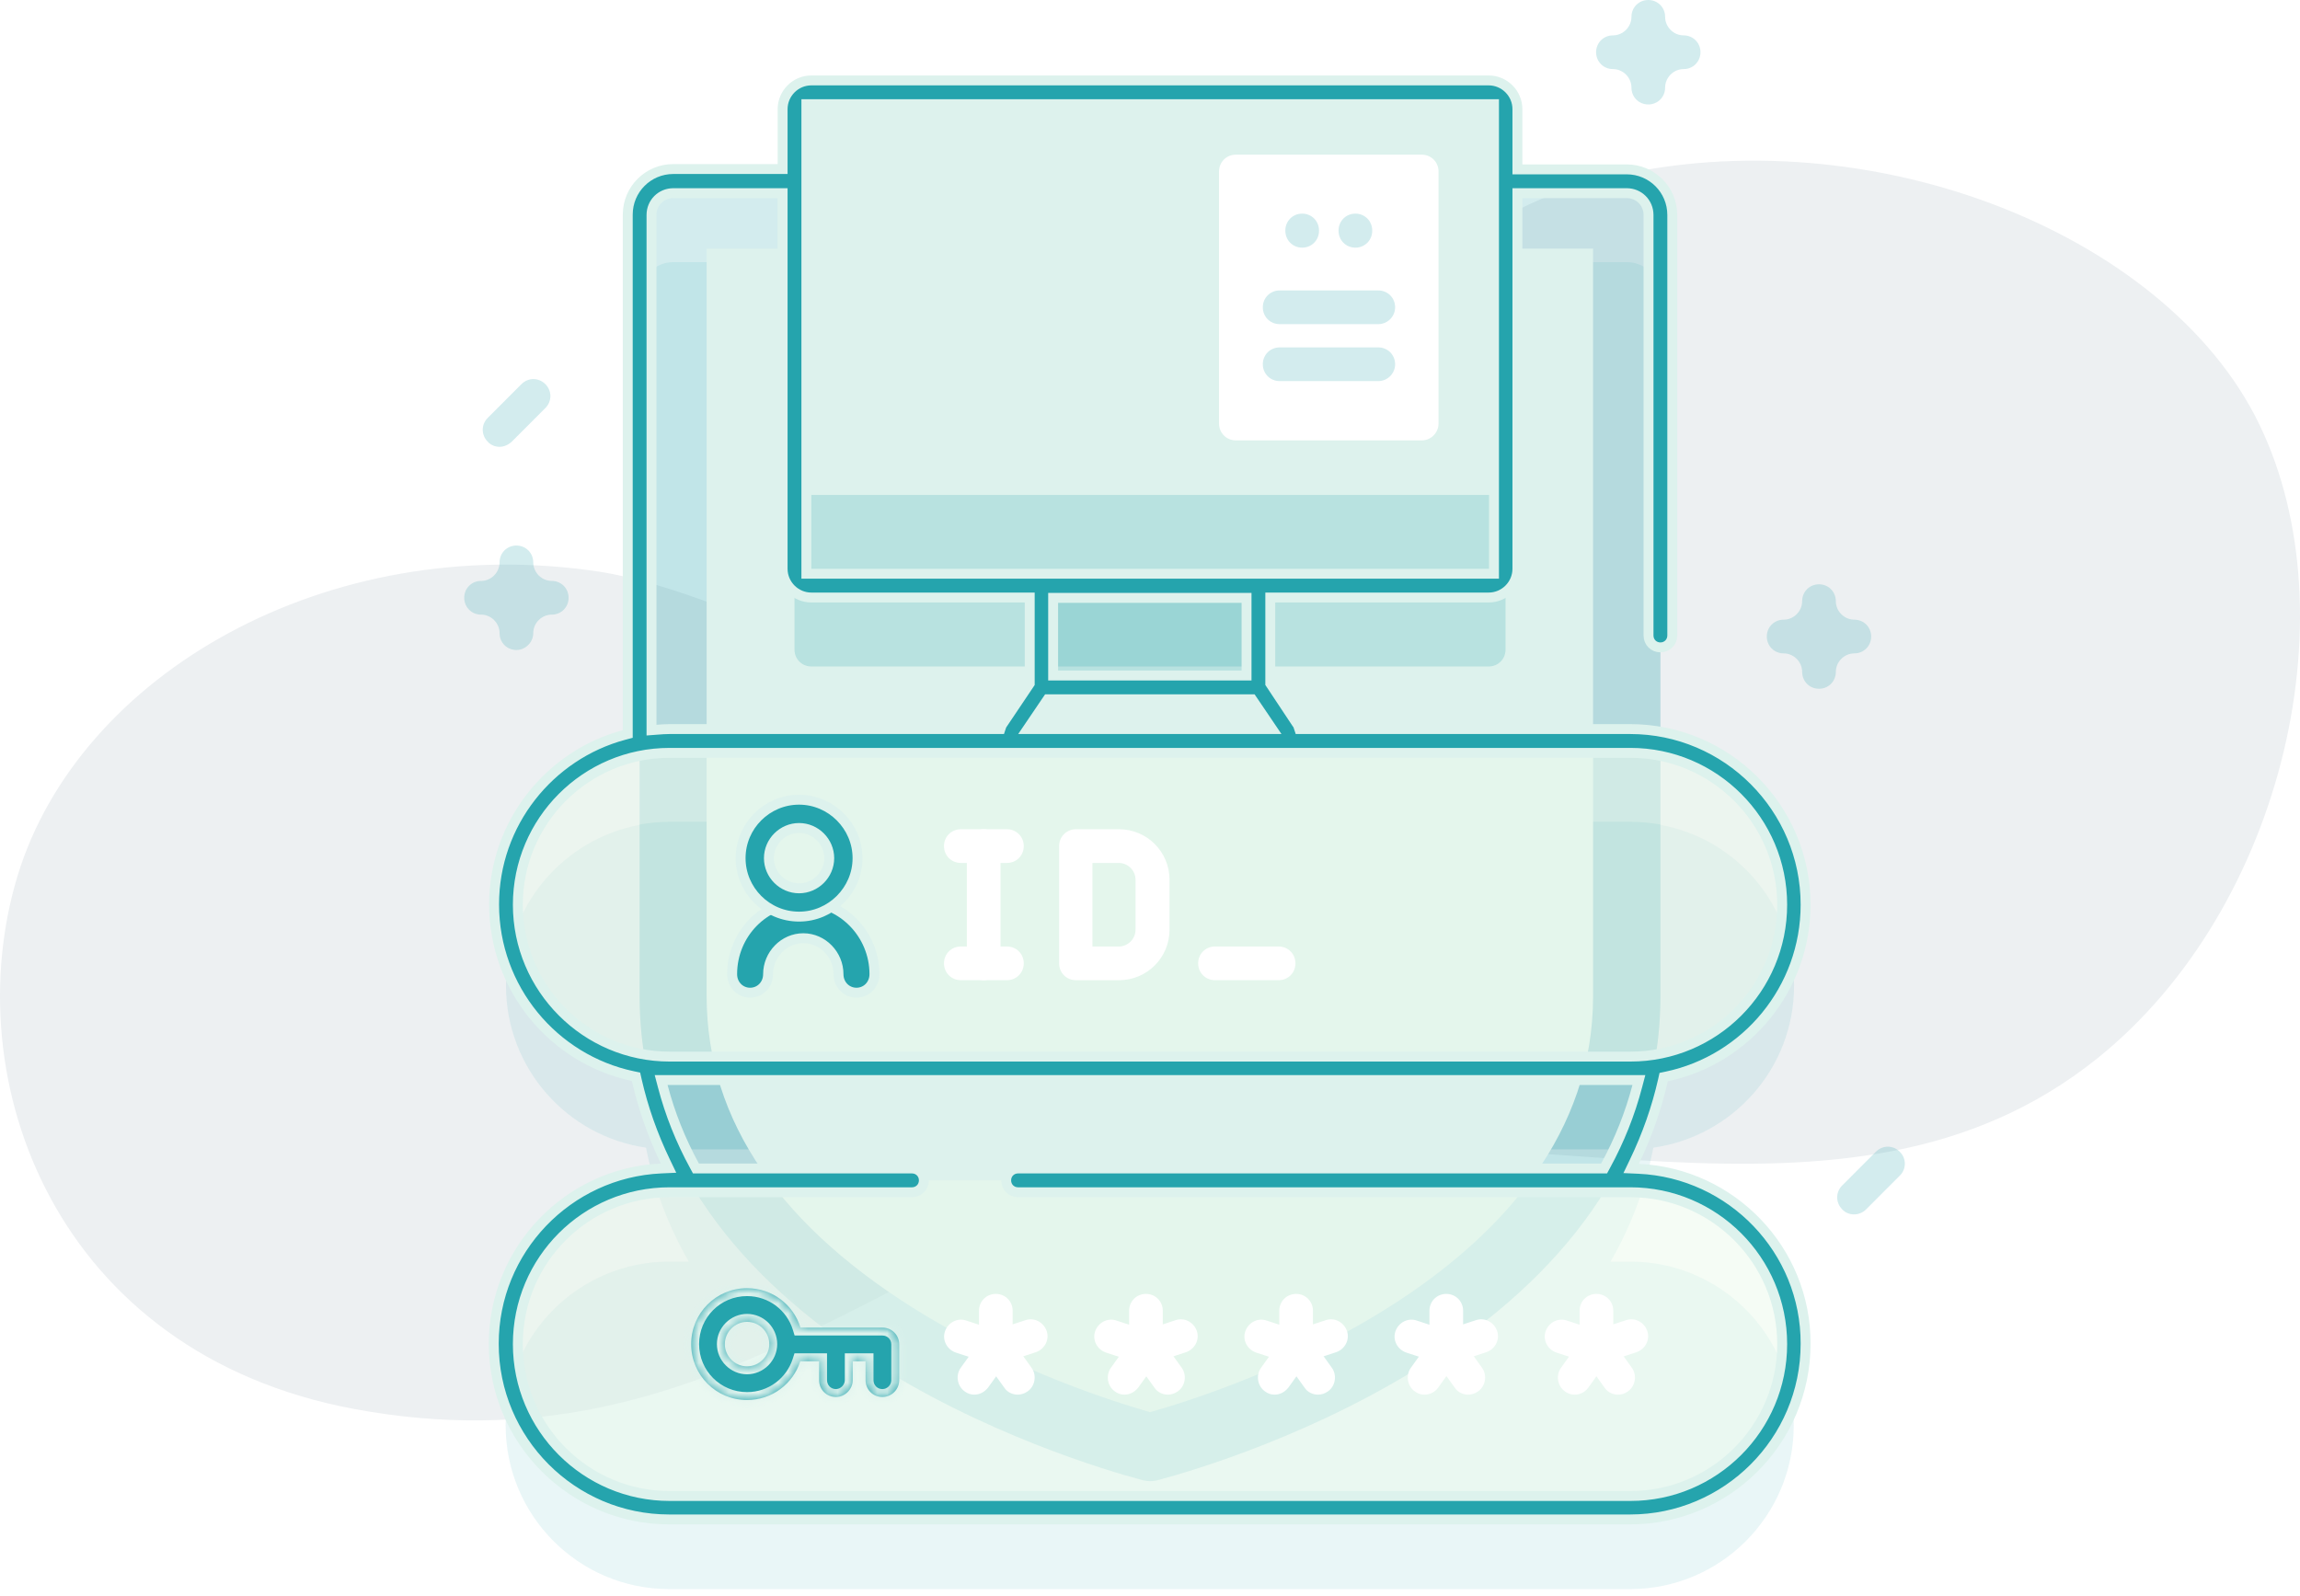 <svg width="232" height="161" viewBox="0 0 232 161" fill="none" xmlns="http://www.w3.org/2000/svg">
<g filter="url(#filter0_b_2556_142076)">
<path d="M227.426 41.879C217.276 22.519 186.101 10.917 159.639 18.606C128.555 27.623 140.019 63.246 112.061 70.697C97.244 74.644 75.359 59.945 60.406 57.666C32.856 53.515 7.934 68.111 1.772 88.355C-4.481 108.974 5.578 136.533 35.756 142.147C71.734 148.816 90.447 124.557 120.58 117.582C151.528 110.437 185.965 127.313 211.566 106.762C230.507 91.554 237.44 61.068 227.426 41.879Z" fill="#EDF0F2"/>
</g>
<path opacity="0.1" d="M180.968 99.429C180.968 91.338 175.16 84.608 167.486 83.214V29.845C167.486 27.975 165.957 26.445 164.09 26.445H67.916C66.048 26.445 64.52 27.975 64.52 29.845V83.214C56.845 84.642 51.038 91.373 51.038 99.429C51.038 107.757 57.185 114.624 65.165 115.78C65.98 119.961 67.474 123.802 69.478 127.269H67.508C58.407 127.269 51.004 134.646 51.004 143.79C51.004 152.9 58.373 160.311 67.508 160.311H164.429C173.53 160.311 180.934 152.934 180.934 143.79C180.934 134.68 173.564 127.269 164.429 127.269H162.46C164.463 123.802 165.957 119.961 166.772 115.78C174.821 114.624 180.968 107.757 180.968 99.429Z" fill="#25A4AD"/>
<path opacity="0.2" d="M167.485 21.684V100.515C167.485 134.44 123.643 147.494 116.885 149.295C116.308 149.465 115.731 149.465 115.153 149.295C108.395 147.494 64.519 134.474 64.519 100.515V21.684C64.519 19.815 66.048 18.285 67.915 18.285H164.089C165.991 18.285 167.485 19.815 167.485 21.684Z" fill="#25A4AD"/>
<path opacity="0.2" d="M164.123 115.948C166.229 111.359 167.485 106.26 167.485 100.515V83.178C166.5 83.008 165.482 82.906 164.463 82.906H67.542C66.523 82.906 65.504 83.008 64.519 83.178V100.515C64.519 106.226 65.776 111.359 67.882 115.948H164.123Z" fill="#25A4AD"/>
<path d="M160.693 25.082V100.513C160.693 128.252 124.085 140.183 116.002 142.461C112.335 141.407 102.792 138.382 93.453 132.773C78.749 123.935 71.277 113.091 71.277 100.479V25.082H160.693Z" fill="#DDF2ED"/>
<path opacity="0.2" d="M151.863 25.082V65.534C151.863 66.486 151.116 67.234 150.165 67.234H81.839C80.888 67.234 80.141 66.486 80.141 65.534V25.082H151.863Z" fill="#25A4AD"/>
<g filter="url(#filter1_b_2556_142076)">
<path d="M51.037 135.599C51.037 144.709 58.406 152.12 67.541 152.12H164.462C173.564 152.12 180.967 144.743 180.967 135.599C180.967 126.489 173.598 119.078 164.462 119.078H67.541C58.44 119.112 51.037 126.489 51.037 135.599Z" fill="#EDFAED" fill-opacity="0.5"/>
</g>
<mask id="path-8-inside-1_2556_142076" fill="white">
<path fill-rule="evenodd" clip-rule="evenodd" d="M75.354 141.239C72.23 141.239 69.717 138.723 69.717 135.596C69.717 132.469 72.23 129.953 75.354 129.953C77.899 129.953 80.038 131.622 80.744 133.93H84.319H89.006C89.957 133.93 90.704 134.678 90.704 135.63V139.233C90.704 140.151 89.957 140.933 89.006 140.933C88.055 140.933 87.308 140.185 87.308 139.233V137.33H86.017V139.233C86.017 140.151 85.236 140.933 84.319 140.933C83.369 140.933 82.621 140.185 82.621 139.233V137.33H80.723C79.996 139.603 77.874 141.239 75.354 141.239ZM75.354 133.352C74.132 133.352 73.113 134.372 73.113 135.596C73.113 136.82 74.132 137.84 75.354 137.84C76.577 137.84 77.595 136.82 77.595 135.596C77.595 134.372 76.611 133.352 75.354 133.352Z"/>
</mask>
<path fill-rule="evenodd" clip-rule="evenodd" d="M75.354 141.239C72.23 141.239 69.717 138.723 69.717 135.596C69.717 132.469 72.23 129.953 75.354 129.953C77.899 129.953 80.038 131.622 80.744 133.93H84.319H89.006C89.957 133.93 90.704 134.678 90.704 135.63V139.233C90.704 140.151 89.957 140.933 89.006 140.933C88.055 140.933 87.308 140.185 87.308 139.233V137.33H86.017V139.233C86.017 140.151 85.236 140.933 84.319 140.933C83.369 140.933 82.621 140.185 82.621 139.233V137.33H80.723C79.996 139.603 77.874 141.239 75.354 141.239ZM75.354 133.352C74.132 133.352 73.113 134.372 73.113 135.596C73.113 136.82 74.132 137.84 75.354 137.84C76.577 137.84 77.595 136.82 77.595 135.596C77.595 134.372 76.611 133.352 75.354 133.352Z" fill="#25A4AD"/>
<path d="M80.744 133.93L79.979 134.164L80.152 134.73H80.744V133.93ZM87.308 137.33H88.108V136.53H87.308V137.33ZM86.017 137.33V136.53H85.217V137.33H86.017ZM82.621 137.33H83.421V136.53H82.621V137.33ZM80.723 137.33V136.53H80.139L79.961 137.086L80.723 137.33ZM68.917 135.596C68.917 139.164 71.787 142.039 75.354 142.039V140.439C72.672 140.439 70.517 138.282 70.517 135.596H68.917ZM75.354 129.153C71.787 129.153 68.917 132.028 68.917 135.596H70.517C70.517 132.91 72.672 130.753 75.354 130.753V129.153ZM81.509 133.696C80.702 131.059 78.259 129.153 75.354 129.153V130.753C77.538 130.753 79.373 132.184 79.979 134.164L81.509 133.696ZM84.319 133.13H80.744V134.73H84.319V133.13ZM89.006 133.13H84.319V134.73H89.006V133.13ZM91.504 135.63C91.504 134.237 90.399 133.13 89.006 133.13V134.73C89.514 134.73 89.904 135.119 89.904 135.63H91.504ZM91.504 139.233V135.63H89.904V139.233H91.504ZM89.006 141.733C90.41 141.733 91.504 140.582 91.504 139.233H89.904C89.904 139.72 89.504 140.133 89.006 140.133V141.733ZM86.508 139.233C86.508 140.626 87.612 141.733 89.006 141.733V140.133C88.498 140.133 88.108 139.744 88.108 139.233H86.508ZM86.508 137.33V139.233H88.108V137.33H86.508ZM86.017 138.13H87.308V136.53H86.017V138.13ZM85.217 137.33V139.233H86.817V137.33H85.217ZM85.217 139.233C85.217 139.71 84.794 140.133 84.319 140.133V141.733C85.679 141.733 86.817 140.592 86.817 139.233H85.217ZM84.319 140.133C83.811 140.133 83.421 139.744 83.421 139.233H81.822C81.822 140.626 82.926 141.733 84.319 141.733V140.133ZM83.421 139.233V137.33H81.822V139.233H83.421ZM80.723 138.13H82.621V136.53H80.723V138.13ZM75.354 142.039C78.23 142.039 80.654 140.17 81.485 137.573L79.961 137.086C79.337 139.036 77.517 140.439 75.354 140.439V142.039ZM73.913 135.596C73.913 134.813 74.574 134.152 75.354 134.152V132.552C73.689 132.552 72.313 133.931 72.313 135.596H73.913ZM75.354 137.04C74.574 137.04 73.913 136.379 73.913 135.596H72.313C72.313 137.261 73.689 138.64 75.354 138.64V137.04ZM76.795 135.596C76.795 136.379 76.134 137.04 75.354 137.04V138.64C77.019 138.64 78.395 137.261 78.395 135.596H76.795ZM75.354 134.152C76.16 134.152 76.795 134.805 76.795 135.596H78.395C78.395 133.939 77.061 132.552 75.354 132.552V134.152Z" fill="#DDF2ED" mask="url(#path-8-inside-1_2556_142076)"/>
<path d="M100.448 137.67C99.497 137.67 98.75 136.922 98.75 135.97V132.231C98.75 131.279 99.497 130.531 100.448 130.531C101.399 130.531 102.146 131.279 102.146 132.231V135.97C102.146 136.922 101.399 137.67 100.448 137.67Z" fill="white"/>
<path d="M100.447 137.671C100.278 137.671 100.108 137.637 99.938 137.603L96.406 136.447C95.523 136.142 95.014 135.19 95.32 134.306C95.625 133.422 96.576 132.912 97.459 133.218L100.991 134.374C101.874 134.68 102.383 135.632 102.078 136.515C101.84 137.229 101.161 137.671 100.447 137.671Z" fill="white"/>
<path d="M100.448 137.67C99.734 137.67 99.055 137.228 98.818 136.48C98.512 135.596 99.021 134.645 99.904 134.339L103.436 133.183C104.319 132.877 105.27 133.387 105.576 134.271C105.881 135.155 105.372 136.106 104.489 136.412L100.957 137.568C100.821 137.636 100.617 137.67 100.448 137.67Z" fill="white"/>
<path d="M98.275 140.695C97.935 140.695 97.595 140.593 97.29 140.355C96.543 139.812 96.373 138.724 96.916 137.976L99.09 134.95C99.633 134.203 100.72 134.033 101.467 134.577C102.214 135.12 102.384 136.208 101.84 136.956L99.667 139.982C99.293 140.457 98.784 140.695 98.275 140.695Z" fill="white"/>
<path d="M102.655 140.695C102.146 140.695 101.602 140.457 101.297 139.982L99.123 136.956C98.58 136.208 98.75 135.12 99.497 134.577C100.244 134.033 101.331 134.203 101.874 134.95L104.047 137.976C104.591 138.724 104.421 139.812 103.674 140.355C103.334 140.593 102.995 140.695 102.655 140.695Z" fill="white"/>
<path d="M115.593 137.67C114.642 137.67 113.895 136.922 113.895 135.97V132.231C113.895 131.279 114.642 130.531 115.593 130.531C116.543 130.531 117.29 131.279 117.29 132.231V135.97C117.29 136.922 116.543 137.67 115.593 137.67Z" fill="white"/>
<path d="M115.594 137.671C115.424 137.671 115.254 137.637 115.085 137.603L111.553 136.447C110.67 136.142 110.16 135.19 110.466 134.306C110.772 133.422 111.723 132.912 112.606 133.218L116.137 134.374C117.02 134.68 117.53 135.632 117.224 136.515C116.986 137.229 116.307 137.671 115.594 137.671Z" fill="white"/>
<path d="M115.594 137.67C114.881 137.67 114.202 137.228 113.964 136.48C113.658 135.596 114.168 134.645 115.051 134.339L118.583 133.183C119.466 132.877 120.416 133.387 120.722 134.271C121.028 135.155 120.518 136.106 119.635 136.412L116.104 137.568C115.934 137.636 115.764 137.67 115.594 137.67Z" fill="white"/>
<path d="M113.421 140.695C113.081 140.695 112.742 140.593 112.436 140.355C111.689 139.812 111.519 138.724 112.063 137.976L114.236 134.95C114.779 134.203 115.866 134.033 116.613 134.577C117.36 135.12 117.53 136.208 116.987 136.956L114.813 139.982C114.44 140.457 113.93 140.695 113.421 140.695Z" fill="white"/>
<path d="M117.801 140.695C117.292 140.695 116.749 140.457 116.443 139.982L114.27 136.956C113.726 136.208 113.896 135.12 114.643 134.577C115.39 134.033 116.477 134.203 117.02 134.95L119.194 137.976C119.737 138.724 119.567 139.812 118.82 140.355C118.481 140.593 118.141 140.695 117.801 140.695Z" fill="white"/>
<path d="M130.739 137.67C129.788 137.67 129.041 136.922 129.041 135.97V132.231C129.041 131.279 129.788 130.531 130.739 130.531C131.69 130.531 132.437 131.279 132.437 132.231V135.97C132.437 136.922 131.69 137.67 130.739 137.67Z" fill="white"/>
<path d="M130.74 137.671C130.571 137.671 130.401 137.637 130.231 137.603L126.699 136.447C125.816 136.142 125.307 135.19 125.613 134.306C125.918 133.422 126.869 132.912 127.752 133.218L131.284 134.374C132.167 134.68 132.676 135.632 132.371 136.515C132.133 137.229 131.454 137.671 130.74 137.671Z" fill="white"/>
<path d="M130.739 137.67C130.026 137.67 129.346 137.228 129.109 136.48C128.803 135.596 129.312 134.645 130.195 134.339L133.727 133.183C134.61 132.877 135.561 133.387 135.867 134.271C136.172 135.155 135.663 136.106 134.78 136.412L131.248 137.568C131.078 137.636 130.909 137.67 130.739 137.67Z" fill="white"/>
<path d="M128.565 140.695C128.226 140.695 127.886 140.593 127.581 140.355C126.834 139.812 126.664 138.724 127.207 137.976L129.381 134.95C129.924 134.203 131.011 134.033 131.758 134.577C132.505 135.12 132.675 136.208 132.131 136.956L129.958 139.982C129.584 140.457 129.075 140.695 128.565 140.695Z" fill="white"/>
<path d="M132.946 140.695C132.437 140.695 131.893 140.457 131.588 139.982L129.414 136.956C128.871 136.208 129.041 135.12 129.788 134.577C130.535 134.033 131.622 134.203 132.165 134.95L134.338 137.976C134.882 138.724 134.712 139.812 133.965 140.355C133.625 140.593 133.286 140.695 132.946 140.695Z" fill="white"/>
<path d="M145.885 137.67C144.935 137.67 144.188 136.922 144.188 135.97V132.231C144.188 131.279 144.935 130.531 145.885 130.531C146.836 130.531 147.583 131.279 147.583 132.231V135.97C147.583 136.922 146.836 137.67 145.885 137.67Z" fill="white"/>
<path d="M145.885 137.671C145.715 137.671 145.545 137.637 145.376 137.603L141.844 136.447C140.961 136.142 140.451 135.19 140.757 134.306C141.063 133.422 142.014 132.912 142.897 133.218L146.428 134.374C147.311 134.68 147.821 135.632 147.515 136.515C147.277 137.229 146.598 137.671 145.885 137.671Z" fill="white"/>
<path d="M145.885 137.67C145.172 137.67 144.493 137.228 144.255 136.48C143.949 135.596 144.459 134.645 145.342 134.339L148.874 133.183C149.757 132.877 150.707 133.387 151.013 134.271C151.319 135.155 150.809 136.106 149.926 136.412L146.395 137.568C146.225 137.636 146.055 137.67 145.885 137.67Z" fill="white"/>
<path d="M143.679 140.695C143.339 140.695 143 140.593 142.694 140.355C141.947 139.812 141.777 138.724 142.32 137.976L144.494 134.95C145.037 134.203 146.124 134.033 146.871 134.577C147.618 135.12 147.788 136.208 147.245 136.956L145.071 139.982C144.732 140.457 144.222 140.695 143.679 140.695Z" fill="white"/>
<path d="M148.092 140.695C147.583 140.695 147.04 140.457 146.734 139.982L144.561 136.956C144.017 136.208 144.187 135.12 144.934 134.577C145.681 134.033 146.768 134.203 147.311 134.95L149.485 137.976C150.028 138.724 149.858 139.812 149.111 140.355C148.772 140.593 148.432 140.695 148.092 140.695Z" fill="white"/>
<path d="M161.032 137.67C160.081 137.67 159.334 136.922 159.334 135.97V132.231C159.334 131.279 160.081 130.531 161.032 130.531C161.983 130.531 162.73 131.279 162.73 132.231V135.97C162.73 136.922 161.983 137.67 161.032 137.67Z" fill="white"/>
<path d="M161.031 137.671C160.862 137.671 160.692 137.637 160.522 137.603L156.99 136.447C156.107 136.142 155.598 135.19 155.904 134.306C156.209 133.422 157.16 132.912 158.043 133.218L161.575 134.374C162.458 134.68 162.967 135.632 162.662 136.515C162.424 137.229 161.745 137.671 161.031 137.671Z" fill="white"/>
<path d="M161.032 137.67C160.319 137.67 159.639 137.228 159.402 136.48C159.096 135.596 159.605 134.645 160.488 134.339L164.02 133.183C164.903 132.877 165.854 133.387 166.16 134.271C166.465 135.155 165.956 136.106 165.073 136.412L161.541 137.568C161.371 137.636 161.201 137.67 161.032 137.67Z" fill="white"/>
<path d="M158.823 140.695C158.484 140.695 158.144 140.593 157.838 140.355C157.091 139.812 156.922 138.724 157.465 137.976L159.638 134.95C160.182 134.203 161.268 134.033 162.016 134.577C162.763 135.12 162.932 136.208 162.389 136.956L160.216 139.982C159.876 140.457 159.367 140.695 158.823 140.695Z" fill="white"/>
<path d="M163.206 140.695C162.696 140.695 162.153 140.457 161.847 139.982L159.674 136.956C159.131 136.208 159.3 135.12 160.047 134.577C160.795 134.033 161.881 134.203 162.425 134.95L164.598 137.976C165.141 138.724 164.972 139.812 164.225 140.355C163.919 140.593 163.579 140.695 163.206 140.695Z" fill="white"/>
<path opacity="0.2" d="M105.066 59.078H126.97V69.344H105.066V59.078Z" fill="#25A4AD"/>
<path d="M151.863 11.012V57.379C151.863 58.331 151.116 59.079 150.165 59.079H81.839C80.888 59.079 80.141 58.331 80.141 57.379V11.012C80.141 10.06 80.888 9.312 81.839 9.312H150.199C151.116 9.312 151.863 10.094 151.863 11.012Z" fill="#DDF2ED"/>
<path d="M143.407 44.428H124.661C123.71 44.428 122.963 43.68 122.963 42.728V17.301C122.963 16.349 123.71 15.602 124.661 15.602H143.407C144.357 15.602 145.105 16.349 145.105 17.301V42.728C145.105 43.646 144.357 44.428 143.407 44.428Z" fill="white"/>
<path opacity="0.2" d="M131.35 24.984C130.399 24.984 129.652 24.236 129.652 23.284V23.25C129.652 22.299 130.399 21.551 131.35 21.551C132.301 21.551 133.048 22.299 133.048 23.25V23.284C133.048 24.236 132.301 24.984 131.35 24.984Z" fill="#25A4AD"/>
<path opacity="0.2" d="M136.718 24.984C135.767 24.984 135.02 24.236 135.02 23.284V23.25C135.02 22.299 135.767 21.551 136.718 21.551C137.668 21.551 138.415 22.299 138.415 23.25V23.284C138.415 24.236 137.668 24.984 136.718 24.984Z" fill="#25A4AD"/>
<path opacity="0.2" d="M139.027 32.7H129.077C128.126 32.7 127.379 31.952 127.379 31C127.379 30.049 128.126 29.301 129.077 29.301H139.027C139.978 29.301 140.725 30.049 140.725 31C140.725 31.952 139.944 32.7 139.027 32.7Z" fill="#25A4AD"/>
<path opacity="0.2" d="M139.027 38.446H129.077C128.126 38.446 127.379 37.698 127.379 36.746C127.379 35.795 128.126 35.047 129.077 35.047H139.027C139.978 35.047 140.725 35.795 140.725 36.746C140.725 37.698 139.944 38.446 139.027 38.446Z" fill="#25A4AD"/>
<path opacity="0.2" d="M150.165 59.078H81.839C80.888 59.078 80.141 58.33 80.141 57.378V49.934H151.897V57.378C151.863 58.33 151.116 59.078 150.165 59.078Z" fill="#25A4AD"/>
<g filter="url(#filter2_b_2556_142076)">
<path d="M51.037 91.271C51.037 100.381 58.406 107.791 67.541 107.791H164.462C173.564 107.791 180.967 100.415 180.967 91.271C180.967 82.16 173.598 74.75 164.462 74.75H67.541C58.44 74.75 51.037 82.16 51.037 91.271Z" fill="#EDFAED" fill-opacity="0.5"/>
</g>
<path d="M164.86 117.195L164.533 117.877L165.288 117.911C174.668 118.341 182.163 126.111 182.13 135.562V135.564C182.13 145.35 174.17 153.284 164.428 153.284H67.507C57.732 153.284 49.805 145.317 49.805 135.564C49.805 126.076 57.302 118.307 66.681 117.877L67.436 117.843L67.109 117.161C65.834 114.508 64.862 111.756 64.225 108.939L64.155 108.626L63.841 108.56C55.85 106.874 49.839 99.733 49.839 91.237C49.839 83.073 55.42 76.162 62.95 74.145L63.321 74.046V73.662V21.652C63.321 19.107 65.373 17.053 67.915 17.053H78.442H78.942V16.553V11.013C78.942 9.419 80.247 8.113 81.838 8.113H150.165C151.756 8.113 153.061 9.419 153.061 11.013V16.587V17.087H153.561H164.088C166.63 17.087 168.682 19.141 168.682 21.686V64.11C168.682 64.786 168.159 65.31 167.484 65.31C166.81 65.31 166.286 64.786 166.286 64.11V21.686C166.286 20.459 165.316 19.487 164.088 19.487H153.561H153.061V19.987V57.38C153.061 58.973 151.756 60.279 150.165 60.279H128.634H128.134V60.779V68.801V68.952L128.218 69.078L130.833 73.021L130.833 73.022C130.911 73.139 130.936 73.182 130.945 73.208L131.059 73.55H131.419H164.428C174.203 73.55 182.13 81.518 182.13 91.271C182.13 99.767 176.119 106.908 168.128 108.594L167.814 108.66L167.744 108.973C167.107 111.79 166.135 114.542 164.86 117.195ZM105.949 70.545H105.684L105.535 70.764L104.177 72.77L103.648 73.55H104.591H127.378H128.32L127.792 72.77L126.434 70.764L126.285 70.545H126.02H105.949ZM125.239 68.145H125.739V67.645V60.813V60.313H125.239H106.73H106.23V60.813V67.645V68.145H106.73H125.239ZM81.838 10.513H81.338V11.013V57.38V57.88H81.838H150.199H150.699V57.38V11.013V10.513H150.199H81.838ZM78.942 19.987V19.487H78.442H67.915C66.687 19.487 65.717 20.459 65.717 21.686V73.118V73.658L66.255 73.617C66.7 73.583 67.122 73.55 67.541 73.55H100.55H100.91L101.024 73.208C101.033 73.183 101.058 73.139 101.135 73.022C101.135 73.022 101.136 73.022 101.136 73.022L103.784 69.08L103.868 68.954V68.801V60.779V60.279H103.368H81.838C80.247 60.279 78.942 58.973 78.942 57.38V19.987ZM70.057 117.617L70.199 117.878H70.496H91.992C92.666 117.878 93.19 118.401 93.19 119.077C93.19 119.753 92.666 120.277 91.992 120.277H67.541C59.08 120.277 52.235 127.13 52.235 135.598C52.235 144.067 59.115 150.919 67.541 150.919H164.462C172.888 150.919 179.768 144.067 179.768 135.598C179.768 127.129 172.888 120.277 164.462 120.277H102.689C102.015 120.277 101.491 119.753 101.491 119.077C101.491 118.401 102.015 117.878 102.689 117.878H161.507H161.804L161.946 117.617C163.358 115.033 164.426 112.343 165.149 109.584L165.314 108.957H164.666H164.665H164.665H164.664H164.664H164.664H164.663H164.663H164.662H164.662H164.662H164.661H164.661H164.66H164.66H164.66H164.659H164.659H164.659H164.658H164.658H164.657H164.657H164.657H164.656H164.656H164.655H164.655H164.655H164.654H164.654H164.653H164.653H164.653H164.652H164.652H164.651H164.651H164.651H164.65H164.65H164.649H164.649H164.649H164.648H164.648H164.647H164.647H164.647H164.646H164.646H164.645H164.645H164.645H164.644H164.644H164.643H164.643H164.643H164.642H164.642H164.641H164.641H164.641H164.64H164.64H164.639H164.639H164.639H164.638H164.638H164.637H164.637H164.637H164.636H164.636H164.635H164.635H164.635H164.634H164.634H164.633H164.633H164.633H164.632H164.632H164.631H164.631H164.631H164.63H164.63H164.629H164.629H164.629H164.628H164.628H164.627H164.627H164.627H164.626H164.626H164.625H164.625H164.625H164.624H164.624H164.623H164.623H164.623H164.622H164.622H164.621H164.621H164.621H164.62H164.62H164.619H164.619H164.619H164.618H164.618H164.618H164.617H164.617H164.616H164.616H164.616H164.615H164.615H164.614H164.614H164.614H164.613H164.613H164.612H164.612H164.612H164.611H164.611H164.61H164.61H164.61H164.609H164.609H164.608H164.608H164.608H164.607H164.607H164.606H164.606H164.606H164.605H164.605H164.604H164.604H164.604H164.603H164.603H164.602H164.602H164.602H164.601H164.601H164.6H164.6H164.6H164.599H164.599H164.598H164.598H164.598H164.597H164.597H164.596H164.596H164.596H164.595H164.595H164.594H164.594H164.594H164.593H164.593H164.592H164.592H164.592H164.591H164.591H164.59H164.59H164.59H164.589H164.589H164.588H164.588H164.588H164.587H164.587H164.586H164.586H164.586H164.585H164.585H164.584H164.584H164.584H164.583H164.583H164.582H164.582H164.582H164.581H164.581H164.581H164.58H164.58H164.579H164.579H164.579H164.578H164.578H164.577H164.577H164.577H164.576H164.576H164.575H164.575H164.575H164.574H164.574H164.573H164.573H164.573H164.572H164.572H164.571H164.571H164.571H164.57H164.57H164.569H164.569H164.569H164.568H164.568H164.567H164.567H164.567H164.566H164.566H164.565H164.565H164.565H164.564H164.564H164.563H164.563H164.563H164.562H164.562H164.561H164.561H164.561H164.56H164.56H164.559H164.559H164.559H164.558H164.558H164.557H164.557H164.557H164.556H164.556H164.555H164.555H164.555H164.554H164.554H164.553H164.553H164.553H164.552H164.552H164.551H164.551H164.551H164.55H164.55H164.549H164.549H164.549H164.548H164.548H164.547H164.547H164.547H164.546H164.546H164.545H164.545H164.545H164.544H164.544H164.543H164.543H164.543H164.542H164.542H164.542H164.541H164.541H164.54H164.54H164.54H164.539H164.539H164.538H164.538H164.538H164.537H164.537H164.536H164.536H164.536H164.535H164.535H164.534H164.534H164.534H164.533H164.533H164.532H164.532H164.532H164.531H164.531H164.53H164.53H164.53H164.529H164.529H164.528H164.528H164.528H164.527H164.527H164.526H164.526H164.526H164.525H164.525H164.524H164.524H164.524H164.523H164.523H164.522H164.522H164.522H164.521H164.521H164.52H164.52H164.52H164.519H164.519H164.518H164.518H164.518H164.517H164.517H164.516H164.516H164.516H164.515H164.515H164.514H164.514H164.514H164.513H164.513H164.512H164.512H164.512H164.511H164.511H164.51H164.51H164.51H164.509H164.509H164.508H164.508H164.508H164.507H164.507H164.506H164.506H164.506H164.505H164.505H164.504H164.504H164.504H164.503H164.503H164.503H164.502H164.502H164.501H164.501H164.501H164.5H164.5H164.499H164.499H164.499H164.498H164.498H164.497H164.497H164.497H164.496H164.496H164.495H164.495H164.495H164.494H164.494H164.493H164.493H164.493H164.492H164.492H164.491H164.491H164.491H164.49H164.49H164.489H164.489H164.489H164.488H164.488H164.487H164.487H164.487H164.486H164.486H164.485H164.485H164.485H164.484H164.484H164.483H164.483H164.483H164.482H164.482H164.481H164.481H164.481H164.48H164.48H164.479H164.479H164.479H164.478H164.478H164.477H164.477H164.477H164.476H164.476H164.475H164.475H164.475H164.474H164.474H164.473H164.473H164.473H164.472H164.472H164.471H164.471H164.471H164.47H164.47H164.469H164.469H164.469H164.468H164.468H164.467H164.467H164.467H164.466H164.466H164.465H164.465H164.465H164.464H164.464H164.464H164.463H164.463H164.462H164.462H67.541H67.541H67.54H67.54H67.539H67.539H67.539H67.538H67.538H67.537H67.537H67.537H67.536H67.536H67.535H67.535H67.535H67.534H67.534H67.534H67.533H67.533H67.532H67.532H67.531H67.531H67.531H67.53H67.53H67.529H67.529H67.529H67.528H67.528H67.528H67.527H67.527H67.526H67.526H67.525H67.525H67.525H67.524H67.524H67.523H67.523H67.523H67.522H67.522H67.522H67.521H67.521H67.52H67.52H67.519H67.519H67.519H67.518H67.518H67.517H67.517H67.517H67.516H67.516H67.516H67.515H67.515H67.514H67.514H67.514H67.513H67.513H67.512H67.512H67.512H67.511H67.511H67.51H67.51H67.51H67.509H67.509H67.508H67.508H67.508H67.507H67.507H67.506H67.506H67.506H67.505H67.505H67.504H67.504H67.504H67.503H67.503H67.502H67.502H67.502H67.501H67.501H67.5H67.5H67.5H67.499H67.499H67.498H67.498H67.498H67.497H67.497H67.496H67.496H67.496H67.495H67.495H67.495H67.494H67.494H67.493H67.493H67.493H67.492H67.492H67.491H67.491H67.49H67.49H67.49H67.489H67.489H67.489H67.488H67.488H67.487H67.487H67.487H67.486H67.486H67.485H67.485H67.484H67.484H67.484H67.483H67.483H67.483H67.482H67.482H67.481H67.481H67.481H67.48H67.48H67.479H67.479H67.478H67.478H67.478H67.477H67.477H67.477H67.476H67.476H67.475H67.475H67.475H67.474H67.474H67.473H67.473H67.473H67.472H67.472H67.471H67.471H67.471H67.47H67.47H67.469H67.469H67.469H67.468H67.468H67.467H67.467H67.467H67.466H67.466H67.465H67.465H67.465H67.464H67.464H67.463H67.463H67.463H67.462H67.462H67.461H67.461H67.461H67.46H67.46H67.459H67.459H67.459H67.458H67.458H67.457H67.457H67.457H67.456H67.456H67.456H67.455H67.455H67.454H67.454H67.454H67.453H67.453H67.452H67.452H67.451H67.451H67.451H67.45H67.45H67.45H67.449H67.449H67.448H67.448H67.448H67.447H67.447H67.446H67.446H67.445H67.445H67.445H67.444H67.444H67.444H67.443H67.443H67.442H67.442H67.442H67.441H67.441H67.44H67.44H67.439H67.439H67.439H67.438H67.438H67.438H67.437H67.437H67.436H67.436H67.436H67.435H67.435H67.434H67.434H67.434H67.433H67.433H67.432H67.432H67.432H67.431H67.431H67.43H67.43H67.43H67.429H67.429H67.428H67.428H67.428H67.427H67.427H67.426H67.426H67.426H67.425H67.425H67.424H67.424H67.424H67.423H67.423H67.422H67.422H67.422H67.421H67.421H67.42H67.42H67.42H67.419H67.419H67.418H67.418H67.418H67.417H67.417H67.416H67.416H67.416H67.415H67.415H67.415H67.414H67.414H67.413H67.413H67.412H67.412H67.412H67.411H67.411H67.41H67.41H67.41H67.409H67.409H67.409H67.408H67.408H67.407H67.407H67.406H67.406H67.406H67.405H67.405H67.404H67.404H67.404H67.403H67.403H67.403H67.402H67.402H67.401H67.401H67.4H67.4H67.4H67.399H67.399H67.399H67.398H67.398H67.397H67.397H67.397H67.396H67.396H67.395H67.395H67.395H67.394H67.394H67.393H67.393H67.393H67.392H67.392H67.391H67.391H67.391H67.39H67.39H67.389H67.389H67.389H67.388H67.388H67.387H67.387H67.387H67.386H67.386H67.385H67.385H67.385H67.384H67.384H67.383H67.383H67.383H67.382H67.382H67.381H67.381H67.381H67.38H67.38H67.379H67.379H67.379H67.378H67.378H67.377H67.377H67.377H67.376H67.376H67.376H67.375H67.375H67.374H67.374H67.374H67.373H67.373H67.372H67.372H67.371H67.371H67.371H67.37H67.37H67.37H67.369H67.369H67.368H67.368H67.368H67.367H67.367H67.366H67.366H67.365H67.365H67.365H67.364H67.364H67.364H67.363H67.363H67.362H67.362H67.362H67.361H67.361H67.36H67.36H67.36H67.359H67.359H67.358H67.358H67.358H67.357H67.357H67.356H67.356H67.356H67.355H67.355H67.354H67.354H67.354H67.353H67.353H67.352H67.352H67.352H67.351H67.351H67.35H67.35H67.35H67.349H67.349H67.348H67.348H67.348H67.347H67.347H67.346H67.346H67.346H67.345H67.345H67.344H67.344H67.344H67.343H67.343H67.342H67.342H67.342H67.341H67.341H67.341H67.34H67.34H67.339H67.339H67.338H67.338H67.338H67.337H66.689L66.854 109.584C67.577 112.343 68.645 115.033 70.057 117.617ZM67.541 75.95C59.079 75.95 52.235 82.838 52.235 91.271C52.235 99.705 59.114 106.592 67.541 106.592H164.462C172.923 106.592 179.768 99.739 179.768 91.271C179.768 82.802 172.888 75.95 164.462 75.95H67.541Z" fill="#25A4AD" stroke="#DDF2ED"/>
<path d="M86.392 100.145C85.385 100.145 84.58 99.338 84.58 98.276C84.58 96.306 82.98 94.649 81.028 94.649C79.076 94.649 77.476 96.306 77.476 98.276C77.476 99.338 76.671 100.145 75.664 100.145C74.656 100.145 73.852 99.338 73.852 98.276C73.852 94.183 77.106 90.91 81.028 90.91C84.949 90.91 88.204 94.229 88.204 98.276C88.204 99.338 87.4 100.145 86.392 100.145Z" fill="#25A4AD" stroke="#DDF2ED"/>
<path d="M80.602 92.47C77.335 92.47 74.705 89.805 74.705 86.573C74.705 83.306 77.37 80.676 80.602 80.676C83.833 80.676 86.499 83.342 86.499 86.573C86.499 89.803 83.833 92.47 80.602 92.47ZM80.602 83.529C78.939 83.529 77.559 84.909 77.559 86.573C77.559 88.236 78.939 89.616 80.602 89.616C82.266 89.616 83.645 88.236 83.645 86.573C83.645 84.909 82.266 83.529 80.602 83.529Z" fill="#25A4AD" stroke="#DDF2ED"/>
<path d="M101.569 87.056H96.917C95.966 87.056 95.219 86.308 95.219 85.356C95.219 84.404 95.966 83.656 96.917 83.656H101.569C102.52 83.656 103.267 84.404 103.267 85.356C103.267 86.308 102.52 87.056 101.569 87.056Z" fill="white"/>
<path d="M101.569 98.884H96.917C95.966 98.884 95.219 98.136 95.219 97.184C95.219 96.232 95.966 95.484 96.917 95.484H101.569C102.52 95.484 103.267 96.232 103.267 97.184C103.267 98.136 102.52 98.884 101.569 98.884Z" fill="white"/>
<path d="M128.974 98.884H122.555C121.605 98.884 120.857 98.136 120.857 97.184C120.857 96.232 121.605 95.484 122.555 95.484H128.974C129.925 95.484 130.672 96.232 130.672 97.184C130.672 98.136 129.925 98.884 128.974 98.884Z" fill="white"/>
<path d="M99.225 98.885C98.275 98.885 97.527 98.137 97.527 97.186V85.356C97.527 84.404 98.275 83.656 99.225 83.656C100.176 83.656 100.923 84.404 100.923 85.356V97.186C100.923 98.137 100.176 98.885 99.225 98.885Z" fill="white"/>
<path d="M112.877 98.885H108.53C107.579 98.885 106.832 98.137 106.832 97.186V85.356C106.832 84.404 107.579 83.656 108.53 83.656H112.877C115.696 83.656 117.971 85.934 117.971 88.755V93.786C117.971 96.608 115.696 98.885 112.877 98.885ZM110.194 95.486H112.843C113.794 95.486 114.541 94.704 114.541 93.786V88.755C114.541 87.803 113.76 87.056 112.843 87.056H110.194V95.486Z" fill="white"/>
<path opacity="0.2" d="M166.262 10.538C165.311 10.538 164.564 9.79 164.564 8.838C164.564 7.818 163.715 6.969 162.696 6.969C161.745 6.969 160.998 6.221 160.998 5.269C160.998 4.317 161.745 3.569 162.696 3.569C163.715 3.569 164.564 2.719 164.564 1.7C164.564 0.748 165.311 0 166.262 0C167.213 0 167.96 0.748 167.96 1.7C167.96 2.719 168.809 3.569 169.828 3.569C170.778 3.569 171.526 4.317 171.526 5.269C171.526 6.221 170.778 6.969 169.828 6.969C168.809 6.969 167.96 7.818 167.96 8.838C167.96 9.79 167.213 10.538 166.262 10.538Z" fill="#25A4AD"/>
<path opacity="0.2" d="M183.481 69.483C182.53 69.483 181.783 68.735 181.783 67.784C181.783 66.764 180.934 65.914 179.915 65.914C178.964 65.914 178.217 65.166 178.217 64.214C178.217 63.263 178.964 62.515 179.915 62.515C180.934 62.515 181.783 61.665 181.783 60.645C181.783 59.693 182.53 58.945 183.481 58.945C184.431 58.945 185.179 59.693 185.179 60.645C185.179 61.665 186.028 62.515 187.046 62.515C187.997 62.515 188.744 63.263 188.744 64.214C188.744 65.166 187.997 65.914 187.046 65.914C186.028 65.914 185.179 66.764 185.179 67.784C185.179 68.735 184.431 69.483 183.481 69.483Z" fill="#25A4AD"/>
<path opacity="0.2" d="M52.09 65.573C51.139 65.573 50.392 64.825 50.392 63.873C50.392 62.854 49.543 62.004 48.524 62.004C47.573 62.004 46.826 61.256 46.826 60.304C46.826 59.352 47.573 58.605 48.524 58.605C49.543 58.605 50.392 57.755 50.392 56.735C50.392 55.783 51.139 55.035 52.09 55.035C53.041 55.035 53.788 55.783 53.788 56.735C53.788 57.755 54.637 58.605 55.656 58.605C56.607 58.605 57.354 59.352 57.354 60.304C57.354 61.256 56.607 62.004 55.656 62.004C54.637 62.004 53.788 62.854 53.788 63.873C53.788 64.791 53.007 65.573 52.09 65.573Z" fill="#25A4AD"/>
<path opacity="0.2" d="M187.012 122.512C186.571 122.512 186.129 122.342 185.824 122.002C185.145 121.323 185.145 120.269 185.824 119.589L189.22 116.19C189.899 115.51 190.952 115.51 191.631 116.19C192.31 116.869 192.31 117.923 191.631 118.603L188.235 122.002C187.895 122.342 187.454 122.512 187.012 122.512Z" fill="#25A4AD"/>
<path opacity="0.2" d="M50.391 45.075C49.95 45.075 49.508 44.905 49.203 44.565C48.524 43.885 48.524 42.831 49.203 42.151L52.599 38.752C53.278 38.072 54.331 38.072 55.01 38.752C55.689 39.432 55.689 40.486 55.01 41.166L51.614 44.565C51.24 44.905 50.799 45.075 50.391 45.075Z" fill="#25A4AD"/>
<defs>
<filter id="filter0_b_2556_142076" x="-10" y="6.207" width="252" height="147.09" filterUnits="userSpaceOnUse" color-interpolation-filters="sRGB">
<feFlood flood-opacity="0" result="BackgroundImageFix"/>
<feGaussianBlur in="BackgroundImage" stdDeviation="5"/>
<feComposite in2="SourceAlpha" operator="in" result="effect1_backgroundBlur_2556_142076"/>
<feBlend mode="normal" in="SourceGraphic" in2="effect1_backgroundBlur_2556_142076" result="shape"/>
</filter>
<filter id="filter1_b_2556_142076" x="41.037" y="109.078" width="149.93" height="53.043" filterUnits="userSpaceOnUse" color-interpolation-filters="sRGB">
<feFlood flood-opacity="0" result="BackgroundImageFix"/>
<feGaussianBlur in="BackgroundImage" stdDeviation="5"/>
<feComposite in2="SourceAlpha" operator="in" result="effect1_backgroundBlur_2556_142076"/>
<feBlend mode="normal" in="SourceGraphic" in2="effect1_backgroundBlur_2556_142076" result="shape"/>
</filter>
<filter id="filter2_b_2556_142076" x="44.037" y="67.75" width="143.93" height="47.043" filterUnits="userSpaceOnUse" color-interpolation-filters="sRGB">
<feFlood flood-opacity="0" result="BackgroundImageFix"/>
<feGaussianBlur in="BackgroundImage" stdDeviation="3.5"/>
<feComposite in2="SourceAlpha" operator="in" result="effect1_backgroundBlur_2556_142076"/>
<feBlend mode="normal" in="SourceGraphic" in2="effect1_backgroundBlur_2556_142076" result="shape"/>
</filter>
</defs>
</svg>
